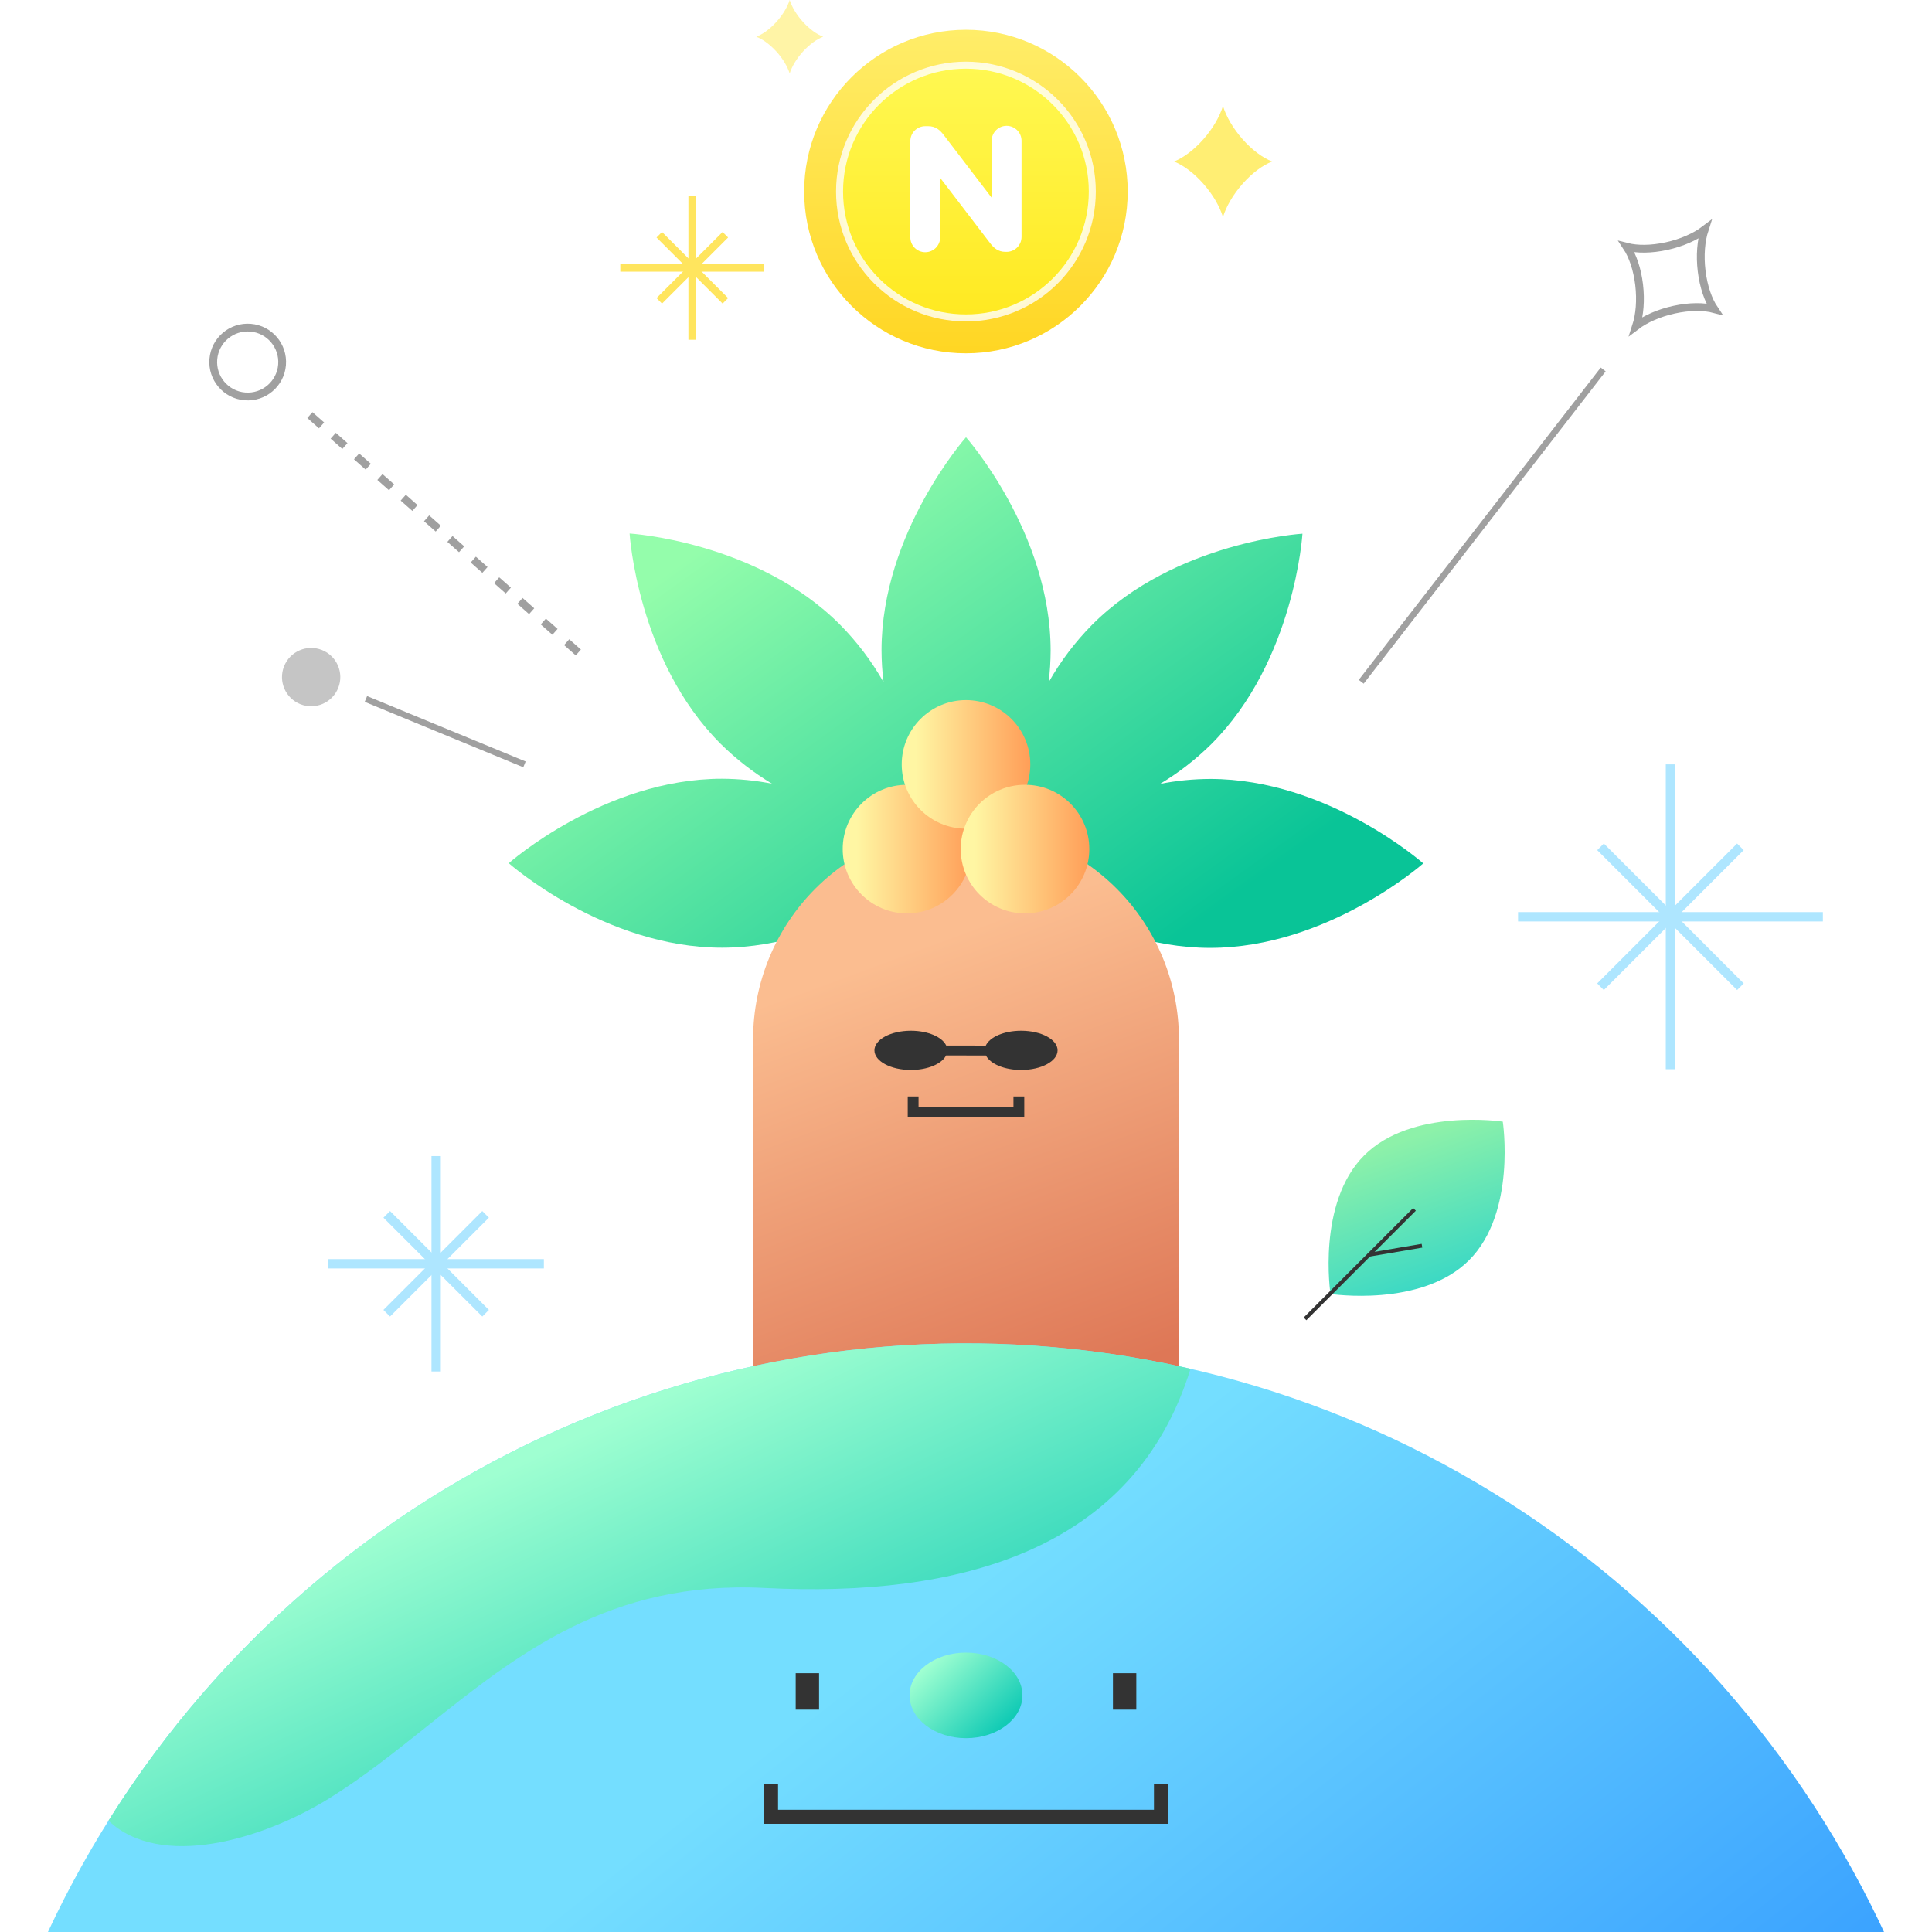 <svg width="248" height="248" viewBox="0 0 248 248" fill="none" xmlns="http://www.w3.org/2000/svg">
<g clip-path="url(#clip0_1290_27485)">
<rect width="248" height="248" fill="white"/>
<path d="M170.787 166.096C170.787 166.096 182.468 167.875 188.575 161.767C194.683 155.66 192.904 143.979 192.904 143.979C192.904 143.979 181.223 142.2 175.116 148.308C169.008 154.415 170.787 166.096 170.787 166.096Z" fill="url(#paint0_linear_1290_27485)"/>
<path d="M167.517 169.296L181.573 155.24" stroke="#333333" stroke-width="0.489"/>
<path d="M175.58 161.09L182.532 159.908" stroke="#333333" stroke-width="0.489"/>
<path d="M127.983 110.831C127.983 110.831 140.23 121.674 155.338 121.674C170.445 121.674 182.698 110.831 182.698 110.831C182.698 110.831 170.445 99.987 155.338 99.987C153.181 99.995 151.03 100.208 148.914 100.623C151.311 99.184 153.526 97.462 155.512 95.495C166.193 84.807 167.189 68.506 167.189 68.506C167.189 68.506 150.863 69.496 140.2 80.183C138.015 82.392 136.134 84.88 134.604 87.584C134.772 86.229 134.858 84.865 134.862 83.5C134.844 68.362 124 56.127 124 56.127C124 56.127 113.157 68.362 113.157 83.476C113.161 84.841 113.247 86.205 113.415 87.56C111.881 84.856 109.996 82.367 107.807 80.159C97.131 69.472 80.818 68.482 80.818 68.482C80.818 68.482 81.814 84.807 92.495 95.471C94.481 97.438 96.696 99.16 99.093 100.599C96.976 100.184 94.826 99.971 92.669 99.963C77.555 99.963 65.308 110.807 65.308 110.807C65.308 110.807 77.555 121.65 92.669 121.65C107.783 121.65 120.024 110.807 120.024 110.807" fill="url(#paint1_linear_1290_27485)"/>
<path d="M124.002 106.051C131.25 106.051 138.202 108.93 143.327 114.056C148.453 119.181 151.332 126.133 151.332 133.382V176.078H96.671V133.382C96.671 126.133 99.55 119.181 104.676 114.056C109.801 108.93 116.753 106.051 124.002 106.051Z" fill="url(#paint2_linear_1290_27485)"/>
<path d="M116.426 117.243C120.984 117.243 124.679 113.548 124.679 108.99C124.679 104.432 120.984 100.737 116.426 100.737C111.868 100.737 108.173 104.432 108.173 108.99C108.173 113.548 111.868 117.243 116.426 117.243Z" fill="url(#paint3_linear_1290_27485)"/>
<path d="M124 106.373C128.558 106.373 132.253 102.679 132.253 98.121C132.253 93.563 128.558 89.868 124 89.868C119.443 89.868 115.748 93.563 115.748 98.121C115.748 102.679 119.443 106.373 124 106.373Z" fill="url(#paint4_linear_1290_27485)"/>
<path d="M131.575 117.243C136.133 117.243 139.828 113.548 139.828 108.99C139.828 104.432 136.133 100.737 131.575 100.737C127.017 100.737 123.323 104.432 123.323 108.99C123.323 113.548 127.017 117.243 131.575 117.243Z" fill="url(#paint5_linear_1290_27485)"/>
<path fill-rule="evenodd" clip-rule="evenodd" d="M117.909 142.056V140.747H116.521V143.443H131.479V140.747H130.092V142.056H117.909Z" fill="#333333"/>
<path fill-rule="evenodd" clip-rule="evenodd" d="M121.443 135.479C120.908 136.554 119.087 137.345 116.924 137.345C114.34 137.345 112.246 136.217 112.246 134.826C112.246 133.434 114.34 132.307 116.924 132.307C119.111 132.307 120.948 133.115 121.46 134.208L126.537 134.217C127.043 133.12 128.884 132.307 131.077 132.307C133.661 132.307 135.755 133.434 135.755 134.826C135.755 136.217 133.661 137.345 131.077 137.345C128.92 137.345 127.104 136.558 126.563 135.489L121.443 135.479Z" fill="#333333"/>
<circle cx="123.991" cy="24.587" r="20.765" fill="url(#paint6_linear_1290_27485)"/>
<mask id="mask0_1290_27485" style="mask-type:alpha" maskUnits="userSpaceOnUse" x="103" y="3" width="42" height="43">
<circle cx="123.991" cy="24.587" r="20.765" fill="white"/>
</mask>
<g mask="url(#mask0_1290_27485)">
<circle cx="123.991" cy="24.587" r="16.222" fill="url(#paint7_linear_1290_27485)" stroke="white" stroke-opacity="0.793" stroke-width="0.9"/>
</g>
<g filter="url(#filter0_d_1290_27485)">
<path fill-rule="evenodd" clip-rule="evenodd" d="M129.212 16.151C128.156 16.151 127.296 17.008 127.296 18.061V25.383L121.104 17.28C120.665 16.716 120.124 16.195 119.147 16.195H118.792C117.705 16.195 116.853 17.044 116.853 18.128V30.463C116.853 31.517 117.713 32.374 118.769 32.374C119.826 32.374 120.686 31.517 120.686 30.463V22.831L127.121 31.245C127.561 31.808 128.102 32.329 129.079 32.329H129.19C130.277 32.329 131.129 31.48 131.129 30.397V18.061C131.129 17.008 130.269 16.151 129.212 16.151" fill="white"/>
</g>
<path opacity="0.55" fill-rule="evenodd" clip-rule="evenodd" d="M159.508 17.876C158.269 16.474 157.394 14.939 156.986 13.604C156.578 14.941 155.704 16.478 154.465 17.882C153.231 19.28 151.879 20.269 150.702 20.733C151.879 21.197 153.231 22.185 154.465 23.584C155.704 24.987 156.578 26.524 156.986 27.861C157.394 26.526 158.269 24.991 159.508 23.589C160.752 22.183 162.115 21.192 163.297 20.733C162.115 20.273 160.752 19.283 159.508 17.876Z" fill="#FFE000"/>
<path opacity="0.348" fill-rule="evenodd" clip-rule="evenodd" d="M103.085 2.825C102.24 1.898 101.644 0.883 101.366 0C101.088 0.884 100.491 1.901 99.647 2.829C98.805 3.754 97.883 4.408 97.081 4.715C97.883 5.022 98.805 5.675 99.647 6.6C100.491 7.528 101.088 8.545 101.366 9.429C101.644 8.547 102.24 7.531 103.085 6.604C103.933 5.674 104.863 5.018 105.669 4.715C104.863 4.411 103.933 3.756 103.085 2.825Z" fill="#FFE000"/>
<path d="M194.863 117.684H233.993" stroke="#AEE6FF" stroke-width="1.2"/>
<path d="M214.427 98.118L214.427 137.248" stroke="#AEE6FF" stroke-width="1.2"/>
<path d="M205.45 108.704L223.408 126.662" stroke="#AEE6FF" stroke-width="1.2"/>
<path d="M223.405 108.704L205.448 126.662" stroke="#AEE6FF" stroke-width="1.2"/>
<path d="M42.162 162.225H69.814" stroke="#AEE6FF" stroke-width="1.2"/>
<path d="M55.987 148.399L55.987 176.051" stroke="#AEE6FF" stroke-width="1.2"/>
<path d="M49.645 155.881L62.335 168.571" stroke="#AEE6FF" stroke-width="1.2"/>
<path d="M62.332 155.881L49.642 168.571" stroke="#AEE6FF" stroke-width="1.2"/>
<path d="M79.626 34.373H98.11" stroke="#FFE55E"/>
<path d="M88.868 25.132L88.868 43.615" stroke="#FFE55E"/>
<path d="M84.628 30.132L93.11 38.614" stroke="#FFE55E"/>
<path d="M93.109 30.132L84.627 38.614" stroke="#FFE55E"/>
<path d="M218.431 34.788C218.189 32.784 218.356 30.896 218.816 29.478C217.627 30.38 215.897 31.16 213.924 31.592C211.959 32.023 210.142 32.023 208.804 31.679C209.568 32.829 210.166 34.545 210.405 36.543C210.644 38.548 210.476 40.438 210.015 41.858C211.203 40.958 212.932 40.179 214.904 39.749C216.883 39.317 218.711 39.322 220.051 39.674C219.278 38.524 218.673 36.799 218.431 34.788" stroke="#A0A0A0"/>
<path d="M205.794 47.425L174.733 87.514" stroke="#A0A0A0" stroke-width="0.8"/>
<path d="M39.778 53.283L74.352 83.856" stroke="#A0A0A0" stroke-dasharray="2 2"/>
<circle cx="31.795" cy="46.474" r="4.425" transform="rotate(4.787 31.795 46.474)" stroke="#A0A0A0"/>
<circle cx="39.941" cy="86.915" r="3.743" transform="rotate(-68.23 39.941 86.915)" fill="#C5C5C5"/>
<path d="M46.971 89.722L67.323 98.118" stroke="#A0A0A0" stroke-width="0.8"/>
<path d="M124 436.228C149.778 436.228 174.976 428.493 196.409 414C217.842 399.507 234.547 378.908 244.412 354.808C254.276 330.707 256.857 304.188 251.829 278.603C246.8 253.018 234.387 229.516 216.159 211.07C197.932 192.625 174.709 180.063 149.427 174.974C124.145 169.885 97.939 172.497 74.124 182.479C50.309 192.462 29.954 209.367 15.633 231.057C1.311 252.747 -6.333 278.248 -6.333 304.334C-6.333 339.314 7.399 372.862 31.841 397.597C56.283 422.332 89.434 436.228 124 436.228Z" fill="url(#paint8_linear_1290_27485)"/>
<path fill-rule="evenodd" clip-rule="evenodd" d="M152.82 175.704C151.694 175.446 150.563 175.202 149.429 174.974C124.147 169.885 97.941 172.497 74.126 182.479C50.311 192.462 29.956 209.367 15.634 231.057C15.054 231.936 14.485 232.821 13.927 233.713C20.59 240.01 33.651 236.186 42.27 230.838C46.637 228.129 50.715 224.873 54.848 221.573C66.373 212.373 78.325 202.832 98.156 203.838C123.085 205.103 145.596 199.078 152.82 175.704Z" fill="url(#paint9_linear_1290_27485)"/>
<path d="M124.001 223.119C128.005 223.119 131.243 220.664 131.243 217.622C131.243 214.58 128.005 212.137 124.001 212.137C119.996 212.137 116.758 214.591 116.758 217.622C116.758 220.652 120.008 223.119 124.001 223.119Z" fill="url(#paint10_linear_1290_27485)"/>
<path d="M103.638 214.778V219.457" stroke="#333333" stroke-width="3" stroke-miterlimit="10"/>
<path d="M144.362 214.778V219.457" stroke="#333333" stroke-width="3" stroke-miterlimit="10"/>
<path d="M149.027 229.013V233.211H98.974V229.013" stroke="#333333" stroke-width="1.8" stroke-miterlimit="10"/>
</g>
<defs>
<filter id="filter0_d_1290_27485" x="114.257" y="13.556" width="19.467" height="21.414" filterUnits="userSpaceOnUse" color-interpolation-filters="sRGB">
<feFlood flood-opacity="0" result="BackgroundImageFix"/>
<feColorMatrix in="SourceAlpha" type="matrix" values="0 0 0 0 0 0 0 0 0 0 0 0 0 0 0 0 0 0 127 0" result="hardAlpha"/>
<feOffset/>
<feGaussianBlur stdDeviation="1.298"/>
<feColorMatrix type="matrix" values="0 0 0 0 0.792 0 0 0 0 0.333 0 0 0 0 0 0 0 0 0.3 0"/>
<feBlend mode="normal" in2="BackgroundImageFix" result="effect1_dropShadow_1290_27485"/>
<feBlend mode="normal" in="SourceGraphic" in2="effect1_dropShadow_1290_27485" result="shape"/>
</filter>
<linearGradient id="paint0_linear_1290_27485" x1="186.715" y1="141.876" x2="193.831" y2="161.782" gradientUnits="userSpaceOnUse">
<stop offset="0.094" stop-color="#8DF1A9"/>
<stop offset="1" stop-color="#3AD8C5"/>
</linearGradient>
<linearGradient id="paint1_linear_1290_27485" x1="87.847" y1="62.182" x2="136.899" y2="130.513" gradientUnits="userSpaceOnUse">
<stop offset="0.094" stop-color="#94FDAB"/>
<stop offset="1" stop-color="#09C497"/>
</linearGradient>
<linearGradient id="paint2_linear_1290_27485" x1="91.82" y1="120.699" x2="115.981" y2="186.054" gradientUnits="userSpaceOnUse">
<stop offset="0.141" stop-color="#FBBD90"/>
<stop offset="1" stop-color="#DE7756"/>
</linearGradient>
<linearGradient id="paint3_linear_1290_27485" x1="108.173" y1="108.99" x2="124.679" y2="108.99" gradientUnits="userSpaceOnUse">
<stop offset="0.109" stop-color="#FFF6A3"/>
<stop offset="1" stop-color="#FF9E58"/>
</linearGradient>
<linearGradient id="paint4_linear_1290_27485" x1="115.748" y1="98.121" x2="132.253" y2="98.121" gradientUnits="userSpaceOnUse">
<stop offset="0.109" stop-color="#FFF6A3"/>
<stop offset="1" stop-color="#FF9E58"/>
</linearGradient>
<linearGradient id="paint5_linear_1290_27485" x1="123.323" y1="108.99" x2="139.828" y2="108.99" gradientUnits="userSpaceOnUse">
<stop offset="0.109" stop-color="#FFF6A3"/>
<stop offset="1" stop-color="#FF9E58"/>
</linearGradient>
<linearGradient id="paint6_linear_1290_27485" x1="103.226" y1="3.822" x2="103.226" y2="45.351" gradientUnits="userSpaceOnUse">
<stop stop-color="#FFED69"/>
<stop offset="1" stop-color="#FFD623"/>
</linearGradient>
<linearGradient id="paint7_linear_1290_27485" x1="107.769" y1="8.364" x2="107.769" y2="40.809" gradientUnits="userSpaceOnUse">
<stop stop-color="#FFF852"/>
<stop offset="1" stop-color="#FFE921"/>
</linearGradient>
<linearGradient id="paint8_linear_1290_27485" x1="56.061" y1="185.436" x2="178.23" y2="341.023" gradientUnits="userSpaceOnUse">
<stop offset="0.286" stop-color="#74DEFF"/>
<stop offset="1" stop-color="#2990FF"/>
</linearGradient>
<linearGradient id="paint9_linear_1290_27485" x1="64.584" y1="188.348" x2="88.886" y2="240.602" gradientUnits="userSpaceOnUse">
<stop offset="0.005" stop-color="#9FFFD1"/>
<stop offset="1" stop-color="#12CBB5"/>
</linearGradient>
<linearGradient id="paint10_linear_1290_27485" x1="119.539" y1="213.151" x2="128.21" y2="222.047" gradientUnits="userSpaceOnUse">
<stop offset="0.005" stop-color="#9FFFD1"/>
<stop offset="1" stop-color="#12CBB5"/>
</linearGradient>
<clipPath id="clip0_1290_27485">
<rect width="248" height="248" fill="white"/>
</clipPath>
</defs>
</svg>
